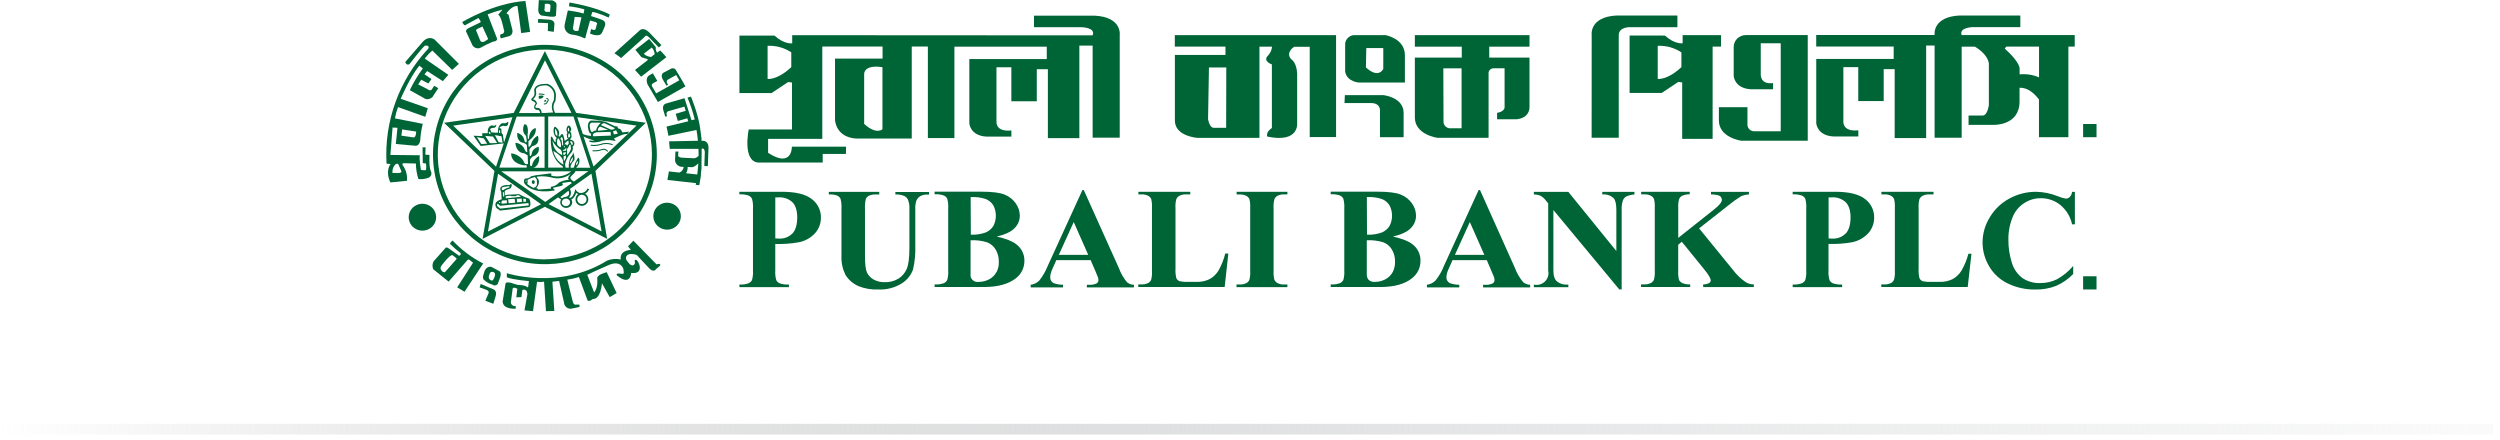 <svg width="233" height="41" viewBox="0 0 233 41" fill="none" xmlns="http://www.w3.org/2000/svg">
<path d="M0 40H232.37" stroke="url(#paint0_linear_358_6893)"/>
<g clip-path="url(#clip0_358_6893)">
<path d="M195.399 11.559H194.146V12.788H195.399V11.559Z" fill="#006536"/>
<path d="M195.399 25.749H194.146V26.978H195.399V25.749Z" fill="#006536"/>
<path d="M75.662 18.555C75.09 18.1 74.156 17.873 72.86 17.873H68.909V18.114C69.2 18.094 69.493 18.132 69.768 18.226C69.905 18.288 70.017 18.392 70.086 18.524C70.168 18.82 70.199 19.127 70.177 19.433V25.199C70.199 25.503 70.168 25.809 70.086 26.102C70.018 26.233 69.909 26.337 69.774 26.4C69.499 26.498 69.206 26.537 68.915 26.515V26.759H73.527V26.515C73.236 26.536 72.944 26.5 72.668 26.408C72.529 26.348 72.415 26.242 72.347 26.108C72.265 25.813 72.234 25.507 72.256 25.202V22.737C72.99 22.762 73.725 22.709 74.448 22.58C75.031 22.466 75.561 22.171 75.96 21.738C76.326 21.329 76.522 20.801 76.51 20.257C76.513 19.928 76.439 19.603 76.292 19.308C76.144 19.012 75.929 18.754 75.662 18.555ZM73.85 21.761C73.688 21.924 73.492 22.051 73.275 22.134C73.058 22.216 72.826 22.251 72.593 22.237C72.519 22.237 72.407 22.237 72.258 22.223V18.395H72.545C72.785 18.377 73.026 18.408 73.253 18.487C73.48 18.567 73.687 18.692 73.862 18.855C74.157 19.161 74.304 19.644 74.302 20.302C74.291 20.967 74.145 21.455 73.85 21.772V21.761Z" fill="#006536"/>
<path d="M83.449 18.125C83.743 18.11 84.037 18.161 84.307 18.277C84.451 18.357 84.564 18.481 84.628 18.63C84.73 18.899 84.774 19.186 84.757 19.472V23.096C84.757 24.031 84.671 24.693 84.499 25.082C84.337 25.449 84.067 25.761 83.723 25.976C83.346 26.2 82.91 26.312 82.47 26.299C82.097 26.314 81.728 26.225 81.405 26.044C81.143 25.893 80.933 25.669 80.801 25.401C80.677 25.143 80.617 24.619 80.617 23.822V19.483C80.596 19.164 80.624 18.843 80.7 18.532C80.758 18.404 80.859 18.299 80.987 18.235C81.216 18.145 81.464 18.107 81.711 18.125H81.946V17.884H77.248V18.125C77.516 18.103 77.786 18.14 78.038 18.232C78.169 18.296 78.274 18.401 78.339 18.529C78.417 18.841 78.446 19.163 78.425 19.483V23.833C78.396 24.442 78.52 25.047 78.785 25.598C79.072 26.074 79.505 26.45 80.022 26.672C80.599 26.903 81.22 27.008 81.843 26.978C82.629 27.02 83.409 26.817 84.07 26.397C84.546 26.093 84.906 25.643 85.095 25.118C85.265 24.377 85.336 23.617 85.306 22.857V19.491C85.292 19.237 85.321 18.982 85.392 18.737C85.459 18.549 85.59 18.39 85.762 18.285C85.955 18.178 86.175 18.126 86.397 18.134H86.583V17.893H83.449V18.125Z" fill="#006536"/>
<path d="M94.711 22.762C94.363 22.481 93.759 22.243 92.898 22.047C93.698 21.86 94.255 21.594 94.57 21.25C94.876 20.945 95.046 20.535 95.046 20.108C95.045 19.696 94.914 19.294 94.671 18.958C94.419 18.594 94.064 18.311 93.649 18.145C93.217 17.958 92.481 17.864 91.441 17.864H87.105V18.106C87.395 18.086 87.688 18.124 87.963 18.218C88.1 18.279 88.212 18.384 88.281 18.515C88.363 18.811 88.394 19.118 88.373 19.424V25.191C88.394 25.495 88.363 25.8 88.281 26.094C88.213 26.225 88.102 26.329 87.966 26.391C87.692 26.49 87.399 26.529 87.107 26.506V26.75H91.716C93.002 26.75 93.978 26.47 94.653 25.957C94.913 25.762 95.122 25.511 95.265 25.223C95.407 24.935 95.479 24.619 95.475 24.299C95.48 24.002 95.413 23.708 95.28 23.441C95.147 23.174 94.952 22.941 94.711 22.762ZM90.465 18.369C90.951 18.338 91.437 18.403 91.897 18.56C92.177 18.68 92.414 18.88 92.575 19.135C92.732 19.434 92.814 19.766 92.814 20.103C92.814 20.439 92.732 20.771 92.575 21.07C92.408 21.329 92.167 21.534 91.882 21.66C91.436 21.824 90.959 21.896 90.482 21.87L90.465 18.369ZM92.864 25.365C92.711 25.654 92.47 25.89 92.174 26.041C91.87 26.197 91.53 26.276 91.187 26.274C91.088 26.287 90.987 26.277 90.892 26.246C90.798 26.214 90.712 26.162 90.641 26.093C90.571 26.023 90.517 25.939 90.485 25.847C90.453 25.754 90.444 25.655 90.457 25.558V25.23V22.392C90.977 22.366 91.497 22.43 91.994 22.582C92.337 22.714 92.623 22.958 92.804 23.272C93 23.615 93.099 24.002 93.09 24.394C93.104 24.734 93.03 25.072 92.876 25.376L92.864 25.365Z" fill="#006536"/>
<path d="M104.28 24.986L101.008 17.713H100.882L97.639 24.804C97.448 25.285 97.187 25.737 96.863 26.145C96.649 26.363 96.365 26.502 96.059 26.54V26.784H99.076V26.54C98.772 26.54 98.47 26.487 98.186 26.383C98.085 26.328 98.004 26.245 97.949 26.146C97.895 26.047 97.871 25.934 97.879 25.822C97.895 25.574 97.958 25.331 98.065 25.107L98.449 24.243H101.649L102.133 25.365C102.256 25.645 102.325 25.816 102.334 25.856C102.359 25.934 102.372 26.015 102.374 26.097C102.377 26.156 102.365 26.214 102.339 26.267C102.313 26.32 102.274 26.366 102.225 26.4C101.996 26.515 101.739 26.564 101.483 26.543H101.294V26.787H105.683V26.543C105.447 26.537 105.221 26.454 105.039 26.307C104.711 25.913 104.454 25.466 104.28 24.986ZM98.681 23.755L100.072 20.695L101.423 23.755H98.681Z" fill="#006536"/>
<path d="M113.553 25.236C113.35 25.565 113.063 25.835 112.72 26.021C112.345 26.2 111.931 26.286 111.515 26.271H110.759C110.488 26.285 110.217 26.265 109.952 26.212C109.882 26.189 109.819 26.152 109.765 26.104C109.71 26.055 109.667 25.997 109.637 25.931C109.565 25.647 109.538 25.354 109.556 25.062V19.396C109.536 19.119 109.561 18.841 109.631 18.571C109.683 18.439 109.779 18.327 109.903 18.254C110.099 18.155 110.318 18.108 110.538 18.117H110.933V17.876H106.098V18.117H106.399C106.609 18.108 106.818 18.152 107.006 18.246C107.131 18.314 107.231 18.417 107.292 18.543C107.357 18.819 107.381 19.102 107.364 19.385V25.23C107.383 25.507 107.359 25.785 107.292 26.055C107.243 26.188 107.148 26.299 107.023 26.369C106.827 26.469 106.608 26.517 106.387 26.506H106.087V26.75H114.14L114.48 23.631H114.194C114.054 24.192 113.839 24.732 113.553 25.236Z" fill="#006536"/>
<path d="M115.253 18.125H115.553C115.764 18.116 115.973 18.161 116.16 18.254C116.285 18.321 116.386 18.425 116.446 18.552C116.511 18.828 116.535 19.111 116.518 19.393V25.239C116.537 25.515 116.513 25.794 116.446 26.063C116.398 26.196 116.302 26.307 116.177 26.377C115.982 26.478 115.762 26.525 115.542 26.515H115.241V26.759H119.985V26.515H119.681C119.472 26.524 119.264 26.481 119.077 26.389C118.947 26.322 118.842 26.217 118.777 26.088C118.707 25.814 118.681 25.53 118.699 25.247V19.396C118.68 19.119 118.706 18.841 118.774 18.571C118.826 18.439 118.921 18.327 119.046 18.254C119.242 18.156 119.461 18.108 119.681 18.117H119.985V17.876H115.253V18.125Z" fill="#006536"/>
<path d="M131.639 22.762C131.29 22.481 130.686 22.243 129.827 22.047C130.623 21.86 131.18 21.594 131.499 21.25C131.803 20.945 131.973 20.535 131.974 20.108C131.972 19.697 131.841 19.295 131.599 18.958C131.346 18.595 130.99 18.312 130.574 18.145C130.143 17.958 129.407 17.864 128.367 17.864H124.021V18.106C124.313 18.086 124.605 18.124 124.88 18.218C125.017 18.279 125.129 18.384 125.198 18.515C125.278 18.811 125.308 19.118 125.287 19.424V25.191C125.309 25.495 125.279 25.8 125.198 26.094C125.13 26.225 125.019 26.329 124.883 26.391C124.609 26.489 124.316 26.529 124.024 26.506V26.75H128.633C129.916 26.75 130.894 26.486 131.567 25.957C131.827 25.763 132.037 25.512 132.18 25.224C132.322 24.936 132.394 24.619 132.389 24.299C132.395 24.003 132.33 23.71 132.2 23.443C132.07 23.176 131.878 22.943 131.639 22.762ZM127.391 18.369C127.876 18.338 128.363 18.403 128.822 18.56C129.102 18.681 129.338 18.881 129.501 19.135C129.658 19.434 129.74 19.766 129.74 20.103C129.74 20.439 129.658 20.771 129.501 21.07C129.332 21.328 129.092 21.533 128.808 21.66C128.36 21.825 127.883 21.896 127.405 21.87L127.391 18.369ZM129.793 25.365C129.638 25.654 129.396 25.89 129.1 26.041C128.796 26.196 128.458 26.276 128.115 26.274C127.916 26.287 127.719 26.222 127.568 26.094C127.503 26.021 127.453 25.936 127.421 25.844C127.39 25.752 127.378 25.655 127.385 25.558V25.23V22.392C127.906 22.366 128.427 22.43 128.925 22.582C129.268 22.713 129.553 22.957 129.733 23.272C129.93 23.614 130.028 24.002 130.019 24.394C130.027 24.735 129.95 25.072 129.793 25.376V25.365Z" fill="#006536"/>
<path d="M141.195 24.986L137.937 17.713H137.808L134.565 24.804C134.376 25.286 134.115 25.738 133.789 26.145C133.576 26.363 133.293 26.503 132.987 26.54V26.784H136.005V26.54C135.701 26.54 135.399 26.487 135.114 26.383C135.013 26.328 134.931 26.246 134.876 26.147C134.821 26.047 134.797 25.935 134.805 25.822C134.82 25.574 134.884 25.331 134.994 25.107L135.375 24.243H138.567L139.048 25.365C139.174 25.645 139.239 25.816 139.248 25.856C139.275 25.933 139.288 26.015 139.288 26.097C139.291 26.155 139.279 26.213 139.254 26.266C139.229 26.319 139.19 26.365 139.142 26.4C138.913 26.514 138.657 26.564 138.401 26.543H138.223V26.787H142.609V26.543C142.374 26.536 142.149 26.453 141.968 26.307C141.634 25.914 141.373 25.467 141.195 24.986ZM135.598 23.755L136.989 20.695L138.34 23.755H135.598Z" fill="#006536"/>
<path d="M149.333 18.125C149.529 18.102 149.728 18.123 149.915 18.187C150.101 18.25 150.271 18.355 150.409 18.493C150.567 18.681 150.644 19.054 150.644 19.576V23.396L146.17 17.884H142.955V18.125C143.173 18.122 143.389 18.165 143.588 18.252C143.789 18.37 143.962 18.529 144.097 18.717L144.292 18.953V25.222C144.333 25.402 144.327 25.589 144.274 25.766C144.221 25.943 144.123 26.104 143.99 26.235C143.856 26.365 143.692 26.46 143.511 26.511C143.33 26.562 143.139 26.567 142.955 26.526V26.77H146.17V26.526H145.952C145.655 26.526 145.366 26.427 145.134 26.246C144.896 26.069 144.776 25.724 144.776 25.211V19.576L150.913 26.969H151.139V19.576C151.122 19.275 151.16 18.974 151.251 18.686C151.308 18.532 151.416 18.401 151.557 18.313C151.802 18.207 152.063 18.143 152.33 18.125V17.884H149.333V18.125Z" fill="#006536"/>
<path d="M161.545 25.197L158.356 21.284L161.009 19.2C161.403 18.869 161.82 18.567 162.258 18.294C162.492 18.191 162.745 18.134 163.002 18.125V17.884H159.466V18.125C159.712 18.118 159.958 18.149 160.194 18.218C160.275 18.249 160.346 18.302 160.397 18.372C160.448 18.442 160.477 18.525 160.48 18.611C160.48 18.835 160.245 19.132 159.776 19.503L156.412 22.17V19.396C156.392 19.113 156.419 18.829 156.492 18.555C156.549 18.423 156.65 18.314 156.778 18.246C156.998 18.147 157.239 18.101 157.48 18.114V17.873H152.957V18.114H153.26C153.47 18.105 153.678 18.15 153.864 18.243C153.99 18.31 154.09 18.414 154.151 18.541C154.217 18.816 154.242 19.099 154.225 19.382V25.227C154.244 25.504 154.219 25.783 154.151 26.052C154.102 26.185 154.006 26.296 153.881 26.366C153.687 26.466 153.468 26.514 153.249 26.504H152.945V26.748H157.526V26.504C157.277 26.52 157.028 26.478 156.798 26.383C156.668 26.324 156.559 26.226 156.489 26.102C156.417 25.82 156.39 25.529 156.409 25.239V22.812L156.744 22.532L158.825 25.096C159.235 25.601 159.438 25.937 159.438 26.131C159.439 26.178 159.428 26.225 159.405 26.267C159.383 26.31 159.35 26.346 159.309 26.372C159.132 26.462 158.936 26.51 158.736 26.509V26.753H163.457V26.509C163.193 26.509 162.935 26.437 162.71 26.302C162.265 25.996 161.871 25.623 161.545 25.197Z" fill="#006536"/>
<path d="M173.832 18.555C173.26 18.1 172.325 17.873 171.03 17.873H167.076V18.114C167.367 18.095 167.659 18.133 167.935 18.226C168.072 18.288 168.184 18.392 168.253 18.524C168.333 18.82 168.363 19.127 168.341 19.433V25.199C168.363 25.503 168.333 25.808 168.253 26.102C168.184 26.233 168.074 26.338 167.938 26.4C167.663 26.498 167.37 26.537 167.079 26.515V26.759H171.688V26.515C171.397 26.535 171.105 26.498 170.829 26.405C170.69 26.345 170.577 26.239 170.509 26.105C170.426 25.811 170.395 25.504 170.417 25.199V22.734C171.152 22.759 171.889 22.706 172.613 22.577C173.195 22.462 173.725 22.167 174.124 21.735C174.488 21.326 174.683 20.797 174.671 20.254C174.675 19.927 174.601 19.603 174.455 19.308C174.31 19.013 174.097 18.755 173.832 18.555ZM172.017 21.761C171.855 21.924 171.659 22.052 171.442 22.134C171.225 22.216 170.993 22.252 170.76 22.237C170.686 22.237 170.574 22.237 170.425 22.223V18.395H170.712C170.952 18.377 171.193 18.408 171.42 18.487C171.647 18.567 171.854 18.692 172.029 18.855C172.324 19.161 172.472 19.644 172.472 20.302C172.461 20.967 172.312 21.455 172.017 21.772V21.761Z" fill="#006536"/>
<path d="M182.801 25.236C182.6 25.565 182.313 25.836 181.971 26.021C181.596 26.2 181.182 26.286 180.765 26.271H180.018C179.747 26.285 179.475 26.265 179.208 26.212C179.139 26.189 179.076 26.152 179.022 26.104C178.969 26.055 178.926 25.997 178.896 25.931C178.824 25.647 178.797 25.354 178.816 25.062V19.396C178.797 19.119 178.821 18.841 178.888 18.571C178.944 18.437 179.045 18.326 179.174 18.254C179.37 18.155 179.589 18.108 179.809 18.117H180.204V17.876H175.349V18.117H175.636C175.845 18.108 176.053 18.152 176.24 18.246C176.365 18.313 176.465 18.417 176.526 18.543C176.592 18.819 176.617 19.102 176.6 19.385V25.23C176.619 25.507 176.594 25.785 176.526 26.055C176.477 26.187 176.383 26.298 176.26 26.369C176.064 26.469 175.845 26.517 175.624 26.506H175.338V26.75H183.391L183.74 23.651H183.454C183.31 24.206 183.091 24.739 182.801 25.236Z" fill="#006536"/>
<path d="M192.9 18.361C192.852 18.409 192.794 18.448 192.731 18.474C192.667 18.5 192.599 18.513 192.53 18.512C192.263 18.465 192.002 18.385 191.755 18.274C191.117 18.022 190.438 17.887 189.751 17.876C188.894 17.873 188.051 18.085 187.3 18.49C186.534 18.895 185.896 19.5 185.457 20.237C185.012 20.947 184.776 21.764 184.775 22.596C184.775 23.378 184.986 24.145 185.388 24.821C185.792 25.513 186.398 26.071 187.129 26.422C187.93 26.807 188.813 27 189.705 26.983C190.365 26.997 191.021 26.88 191.634 26.641C192.233 26.378 192.772 26.003 193.223 25.536V24.784C192.804 25.283 192.296 25.702 191.723 26.021C191.238 26.264 190.699 26.387 190.154 26.38C189.548 26.407 188.949 26.234 188.454 25.889C187.986 25.518 187.649 25.012 187.492 24.442C187.278 23.754 187.174 23.038 187.183 22.319C187.172 21.58 187.316 20.846 187.607 20.165C187.821 19.665 188.182 19.238 188.643 18.939C189.101 18.632 189.645 18.469 190.2 18.473C190.862 18.467 191.505 18.688 192.018 19.099C192.581 19.564 192.968 20.201 193.117 20.908H193.378V17.884H193.117C193.101 18.062 193.024 18.23 192.9 18.361Z" fill="#006536"/>
<path d="M78.854 13.668H73.802C73.802 13.668 73.85 15.719 71.586 14.243V12.945H76.638V4.339H82.255V5.461H77.824V11.172C77.824 11.172 77.87 12.779 79.776 12.911H84.975V4.339H86.478V12.869H88.951V4.348H97.559V5.506H90.342V11.483C90.342 11.483 90.391 12.639 91.937 12.734H94.261V12.156C94.261 12.156 92.918 12.375 92.87 11.394V6.272H94.258V9.439H96.629V6.451H97.662V12.877H100.596V4.249H101.833V12.832H104.358V3.296C104.358 3.296 104.621 1.599 102.042 1.461H96.368V2.536H100.754C100.754 2.536 102.145 2.536 101.833 3.296L73.833 3.279V4.039C73.833 4.039 73.109 4.16 72.181 3.321H68.915V8.676H71.904L73.452 7.646L73.813 7.691V12.064H69.782C69.782 12.064 69.164 15.006 70.656 15.149H76.676V14.344H78.84L78.854 13.668ZM82.244 12.05C82.244 12.05 81.671 12.586 80.54 11.548V6.931C80.54 6.931 80.429 5.994 82.244 6.261V12.05ZM73.747 6.258C72.427 7.492 71.54 7.357 71.54 7.357V4.272C72.323 4.233 73.099 4.445 73.747 4.878V6.258Z" fill="#006536"/>
<path d="M128.613 10.314V12.785H130.817V10.476C130.78 9.074 128.962 8.869 128.962 8.869H125.341L125.307 9.604H127.777C128.693 9.61 128.613 10.314 128.613 10.314Z" fill="#006536"/>
<path d="M126.68 7.694H130.937V5.15C130.937 3.576 129.114 3.273 129.114 3.273H126.171C125.969 3.294 125.78 3.381 125.635 3.52C125.489 3.659 125.396 3.842 125.369 4.039V6.684C125.558 7.655 126.68 7.694 126.68 7.694ZM127.339 4.479H128.922V6.418C128.922 6.418 128.501 7.388 127.304 6.283L127.339 4.479Z" fill="#006536"/>
<path d="M133.946 12.841H138.736V6.869C138.729 6.807 138.735 6.744 138.753 6.684C138.772 6.625 138.803 6.569 138.845 6.522C138.887 6.475 138.938 6.436 138.995 6.409C139.053 6.382 139.116 6.367 139.179 6.364H140.227V9.876C140.302 10.437 139.529 10.513 139.529 10.513V11.116H141.349C142.623 10.984 142.549 9.977 142.549 9.977V5.371H138.796V4.348H142.549V3.276H131.865V4.348H136.237V5.371H131.865V6.364V10.945C131.862 12.555 133.946 12.841 133.946 12.841ZM134.519 6.37H136.219V11.957H135.109C134.962 11.944 134.824 11.88 134.719 11.778C134.615 11.675 134.55 11.54 134.536 11.396L134.519 6.37Z" fill="#006536"/>
<path d="M124.522 12.751V3.273H109.493V4.345H114.214V5.119H109.499V11.239C109.499 12.703 111.583 12.849 111.583 12.849H117.38V11.018V4.35H118.554C118.526 4.651 118.401 4.936 118.196 5.161C117.623 5.694 118.539 6.003 118.539 6.003V11.924C117.921 12.361 118.113 12.729 118.113 12.729C121.127 13.363 120.895 11.455 120.895 11.455V6.875C120.855 5.789 120.323 5.503 120.323 5.503C119.856 4.942 120.431 4.479 120.609 4.359H122.066V12.774H124.536L124.522 12.751ZM114.277 11.91H113.132C113.132 11.91 112.748 11.974 112.591 11.105L112.674 6.289H114.291L114.277 11.91Z" fill="#006536"/>
<path d="M148.34 12.838H150.867V4.35V3.279C150.867 2.48 151.949 2.533 151.949 2.533H156.335V1.445H150.661C148.085 1.582 148.345 3.279 148.345 3.279L148.34 12.838Z" fill="#006536"/>
<path d="M151.878 3.31V8.664H154.867L156.418 7.635L156.779 7.68V12.053V12.945H159.616V4.345H160.4V3.273H156.822V4.033C156.822 4.033 156.098 4.154 155.173 3.315L151.878 3.31ZM156.707 4.883V6.255C155.39 7.492 154.5 7.357 154.5 7.357V4.272C155.284 4.234 156.059 4.449 156.707 4.883Z" fill="#006536"/>
<path d="M163.172 8.319H165.247V7.739C165.247 7.739 164.156 7.96 164.102 6.979V4.031H165.963V12.232H163.435C163.288 12.219 163.15 12.155 163.046 12.053C162.941 11.95 162.876 11.815 162.862 11.671V9.988H160.2V11.225C160.2 12.83 162.281 13.116 162.281 13.116H168.482V3.271H162.711C162.562 3.27 162.415 3.298 162.278 3.354C162.141 3.409 162.016 3.491 161.911 3.593C161.806 3.696 161.723 3.818 161.666 3.952C161.609 4.086 161.58 4.23 161.58 4.376V7.068C161.58 7.068 161.626 8.224 163.172 8.319Z" fill="#006536"/>
<path d="M183.908 2.527H188.294V1.445H182.62C180.181 1.574 180.284 3.102 180.304 3.262H169.271V4.334H176.491V5.492H169.274V11.472C169.274 11.472 169.326 12.625 170.872 12.72H173.196V12.143C173.196 12.143 171.856 12.361 171.802 11.38V6.255H173.19V9.419H175.561V6.443H176.583V12.869H179.517V4.244H180.304V12.838H182.829V4.35H184.06C184.346 4.516 185.265 5.113 185.363 5.935V9.764C185.363 9.764 185.251 10.802 184.75 10.768H183.47V11.638H185.792C185.792 11.638 188.222 11.739 188.222 9.461V8.176C188.984 8.148 189.599 8.701 190.032 9.276V12.785H192.774V4.342H193.364V3.271H182.826C182.546 2.536 183.908 2.527 183.908 2.527ZM186.989 4.345H190.037V7.211C189.469 6.965 188.846 6.869 188.228 6.931V6.465C188.228 6.465 188.386 5.904 186.837 4.524L186.989 4.345Z" fill="#006536"/>
<path d="M50.874 9.621C50.814 9.637 50.751 9.646 50.688 9.646V9.741C50.769 9.746 50.85 9.73 50.923 9.697L51.084 9.464C51.109 9.434 51.127 9.398 51.135 9.36C51.143 9.322 51.141 9.282 51.129 9.245C51.108 9.209 51.078 9.179 51.043 9.155C51.008 9.132 50.968 9.117 50.926 9.11L50.912 9.203C50.94 9.203 51.023 9.231 51.046 9.284C51.051 9.306 51.05 9.329 51.043 9.35C51.036 9.372 51.025 9.392 51.009 9.408L50.874 9.621Z" fill="#006536"/>
<path d="M50.683 9.472H50.772H50.878H50.913V9.433C50.917 9.405 50.911 9.376 50.895 9.352C50.88 9.328 50.857 9.31 50.829 9.301H50.795L50.775 9.332L50.72 9.419L50.683 9.472Z" fill="#006536"/>
<path d="M50.714 8.855L50.771 8.785C50.592 8.726 50.401 8.704 50.213 8.72V8.816C50.381 8.802 50.55 8.815 50.714 8.855Z" fill="#006536"/>
<path d="M50.646 9.018C50.646 9.018 50.769 8.83 50.202 8.936L50.222 9.2C50.222 9.2 50.548 9.234 50.646 9.018Z" fill="#006536"/>
<path d="M57.081 13.427C56.707 13.286 56.293 13.286 55.919 13.427C55.641 13.509 55.347 13.529 55.06 13.486L55.04 13.581C55.349 13.633 55.666 13.611 55.965 13.52C56.315 13.39 56.702 13.39 57.053 13.52H57.07L57.121 13.441C57.109 13.431 57.094 13.423 57.078 13.419L57.081 13.427Z" fill="#006536"/>
<path d="M56.084 13.896C55.81 13.995 55.516 14.031 55.226 13.999V14.095C55.529 14.13 55.836 14.092 56.122 13.985C56.207 13.953 56.3 13.951 56.387 13.98C56.473 14.009 56.546 14.066 56.594 14.142L56.674 14.089C56.614 13.995 56.522 13.925 56.414 13.889C56.307 13.854 56.19 13.856 56.084 13.896Z" fill="#006536"/>
<path d="M46.758 18.58C46.758 18.58 45.882 18.737 46.268 19.385L46.612 19.629L49.34 19.298C49.34 19.298 49.56 19.102 49.34 18.529C49.001 18.416 48.673 18.269 48.364 18.092L47.763 18.128C47.526 18.125 47.29 18.147 47.059 18.195L47.038 17.808C47.151 17.711 47.289 17.644 47.436 17.615C47.436 17.615 47.663 17.587 47.691 17.284C47.691 17.284 47.731 17.13 47.568 17.158C47.568 17.158 47.591 17.287 47.23 17.247C47.23 17.247 46.349 17.247 46.712 17.867L46.758 18.58ZM46.6 18.824L46.629 18.927L46.503 18.905V18.838L46.6 18.824ZM49.286 19.146L46.618 19.444L46.354 19.214C46.354 19.214 46.248 18.975 46.417 19.009C46.478 19.069 46.543 19.125 46.612 19.177L49.248 18.927L49.286 19.146ZM47.359 18.569L47.966 18.532L48.02 18.894L47.402 18.939L47.359 18.569ZM49.014 18.538L49.039 18.782L48.785 18.824L48.762 18.515L49.014 18.538ZM48.65 18.818L48.184 18.863L48.163 18.526L48.619 18.504L48.65 18.818ZM47.219 18.271L47.597 18.238L47.654 18.277H48.049L48.152 18.221L48.321 18.184C48.405 18.228 48.486 18.279 48.561 18.336L47.13 18.49V18.386C47.107 18.291 47.219 18.274 47.219 18.274V18.271ZM47.242 18.664V18.944L46.752 18.986L46.729 18.79C46.729 18.79 46.827 18.737 46.809 18.683L47.242 18.664ZM46.864 17.921H46.978L47.001 18.305L46.887 18.319L46.864 17.921ZM46.864 17.435L47.476 17.343V17.463C47.281 17.502 47.097 17.582 46.935 17.696C46.872 17.772 46.786 17.696 46.786 17.696C46.761 17.652 46.754 17.601 46.767 17.552C46.779 17.503 46.809 17.46 46.852 17.433L46.864 17.435Z" fill="#006536"/>
<path d="M49.712 17.152C49.787 17.152 49.841 17.062 49.835 16.961C49.838 16.919 49.825 16.878 49.797 16.845C49.77 16.812 49.732 16.791 49.689 16.785C49.647 16.796 49.611 16.822 49.587 16.857C49.564 16.893 49.554 16.936 49.561 16.978C49.569 17.065 49.638 17.152 49.712 17.152Z" fill="#006536"/>
<path d="M50.783 4.76L47.88 10.521L41.388 11.444L46.085 15.932L44.975 22.263L50.783 19.275L56.586 22.263L55.492 15.929L60.19 11.441L53.697 10.518L50.783 4.76ZM55.008 15.635H53.691C53.819 15.516 53.917 15.37 53.978 15.208C53.978 15.208 54.095 14.729 53.869 14.698C53.792 14.862 53.705 15.023 53.608 15.177C53.582 15.334 53.537 15.488 53.474 15.635H53.188C53.168 15.55 53.153 15.337 53.454 15.012C53.454 15.012 53.686 14.872 53.419 14.196L53.402 14.21C53.401 14.289 53.383 14.368 53.348 14.44C53.313 14.512 53.264 14.576 53.202 14.628C53.05 14.939 52.985 15.285 53.013 15.629H52.712L52.664 15.315C52.74 14.906 52.94 14.529 53.236 14.232C53.304 14.157 53.352 14.066 53.375 13.968C53.398 13.87 53.396 13.768 53.368 13.671C53.435 13.629 53.485 13.567 53.511 13.493C53.538 13.42 53.538 13.341 53.513 13.267C53.487 13.194 53.438 13.13 53.371 13.088C53.305 13.045 53.227 13.025 53.148 13.032C53.148 13.032 53.17 12.852 53.271 12.79L53.236 12.375C53.236 12.375 53.036 12.314 53.236 12.143C53.246 12.064 53.236 11.984 53.207 11.909C53.178 11.835 53.131 11.769 53.07 11.716C53.07 11.716 52.93 11.621 52.818 11.915C52.818 11.915 52.747 12.196 52.847 12.258C52.847 12.258 52.921 12.496 52.818 12.485L52.861 12.861C52.861 12.861 53.07 12.88 52.861 12.976L52.629 13.135C52.599 12.931 52.547 12.731 52.472 12.538C52.472 12.538 52.315 12.384 52.206 12.698C52.206 12.698 52.077 12.765 52.054 12.67C52.112 12.545 52.127 12.405 52.096 12.272C52.066 12.138 51.992 12.018 51.885 11.929C51.885 11.929 51.67 11.615 51.599 12.03C51.576 12.164 51.583 12.301 51.619 12.431C51.655 12.562 51.719 12.684 51.808 12.788C51.808 12.788 51.968 12.816 51.791 12.978V13.239L51.711 13.225C51.606 13.065 51.515 12.896 51.438 12.72L51.344 12.774C51.344 12.774 51.138 14.712 52.449 15.503L52.475 15.621H51.092V10.852H53.445L55.008 15.635ZM53.039 16.757C52.712 16.772 52.394 16.858 52.105 17.009C52.013 17.122 51.898 17.215 51.767 17.284C51.637 17.352 51.494 17.394 51.347 17.407V17.578L50.188 17.665C50.135 17.597 50.06 17.549 49.976 17.528C49.976 17.528 50.508 16.981 50.039 16.546C50.034 16.539 50.031 16.531 50.03 16.523C50.029 16.515 50.03 16.506 50.032 16.498C50.035 16.491 50.039 16.483 50.044 16.477C50.05 16.471 50.057 16.466 50.064 16.462C50.518 16.403 50.979 16.432 51.421 16.546C51.732 16.636 52.06 16.648 52.376 16.582C52.693 16.515 52.987 16.373 53.233 16.168C53.233 16.168 52.755 16.636 53.039 16.757ZM49.166 16.757C49.375 16.64 49.601 16.554 49.835 16.501C49.935 16.568 50.006 16.668 50.036 16.782L50.05 17.191C50.05 17.191 49.981 17.514 49.698 17.5C49.49 17.407 49.297 17.285 49.126 17.138C49.126 17.138 49.209 17.102 49.166 16.762V16.757ZM53.159 16.518L53.379 16.268C53.493 16.188 53.581 16.079 53.634 15.952H54.834L53.488 16.925C53.102 16.695 53.159 16.524 53.159 16.524V16.518ZM53.875 15.001C53.879 15.078 53.867 15.155 53.839 15.227C53.812 15.3 53.769 15.366 53.714 15.421C53.683 15.345 53.682 15.26 53.712 15.183C53.742 15.106 53.8 15.043 53.875 15.006V15.001ZM53.108 15.259C53.128 15.026 53.229 14.807 53.394 14.639C53.404 14.758 53.383 14.879 53.333 14.988C53.283 15.097 53.205 15.192 53.108 15.264V15.259ZM52.017 12.855C52.119 12.969 52.196 13.103 52.242 13.248C52.288 13.393 52.302 13.546 52.283 13.696C52.283 13.696 52.234 13.825 51.962 13.525C51.915 13.419 51.896 13.302 51.905 13.186C51.915 13.07 51.953 12.959 52.017 12.861V12.855ZM51.756 12.479C51.722 12.305 51.69 12.016 51.756 12.011C51.833 12.099 51.889 12.203 51.921 12.315C51.953 12.427 51.96 12.544 51.942 12.659C51.899 12.651 51.858 12.63 51.827 12.599C51.797 12.568 51.777 12.528 51.771 12.485L51.756 12.479ZM53.188 13.548L53.211 13.907C52.987 14.406 52.847 14.44 52.847 14.44V13.896C52.958 13.771 53.041 13.626 53.093 13.469C53.15 13.464 53.202 13.553 53.202 13.553L53.188 13.548ZM53.153 13.267V13.166C53.153 13.166 53.388 13.076 53.382 13.461C53.382 13.461 53.351 13.565 53.259 13.489C53.252 13.406 53.216 13.329 53.156 13.27L53.153 13.267ZM52.979 12.827C52.916 12.74 52.979 12.462 52.979 12.462C53.05 12.42 53.087 12.462 53.087 12.462C53.256 12.796 52.981 12.83 52.981 12.83L52.979 12.827ZM52.927 12.154C52.927 12.154 52.89 11.915 53.019 11.893L53.044 12.193C53.044 12.193 52.933 12.342 52.93 12.156L52.927 12.154ZM52.979 13.096L53.01 13.377C52.947 13.432 52.898 13.503 52.87 13.581C52.846 13.535 52.809 13.498 52.761 13.474C52.715 13.451 52.661 13.443 52.609 13.452C52.683 13.293 52.816 13.166 52.981 13.099L52.979 13.096ZM52.629 13.607L52.652 13.708L52.558 13.739V13.663L52.629 13.607ZM52.781 13.764L52.767 14.044L52.455 14.064L52.475 13.971C52.629 13.996 52.77 13.764 52.77 13.764H52.781ZM52.403 13.553L52.355 13.206C52.355 13.206 52.334 12.976 52.243 12.99V12.883C52.243 12.883 52.329 12.653 52.449 12.9L52.489 13.567L52.403 13.553ZM52.226 13.926C52.226 13.926 52.386 13.994 52.398 14.445C52.398 14.445 51.573 14.213 51.496 13.116C51.652 13.447 51.901 13.729 52.214 13.926H52.226ZM52.458 14.897L52.512 15.348C52.268 15.216 52.058 15.033 51.895 14.811C51.733 14.589 51.623 14.335 51.573 14.067C51.573 14.067 52.306 14.457 52.446 14.908L52.458 14.897ZM52.498 14.218L52.752 14.182L52.735 14.311C52.735 14.311 52.624 14.361 52.618 14.445H52.515L52.498 14.218ZM52.592 14.538L52.747 14.496V14.737C52.688 14.795 52.651 14.87 52.638 14.95L52.555 14.995L52.518 14.602L52.592 14.538ZM50.047 9.64C50.033 9.546 49.989 9.457 49.921 9.388C49.854 9.319 49.766 9.272 49.669 9.253C49.787 9.17 49.877 9.053 49.928 8.92C49.979 8.786 49.989 8.641 49.956 8.502C49.942 8.454 49.939 8.405 49.948 8.356C49.956 8.308 49.975 8.261 50.004 8.221C50.096 8.095 50.334 7.941 50.949 7.958C51.139 8.019 51.306 8.134 51.43 8.288C51.554 8.441 51.629 8.627 51.648 8.821C51.651 8.969 51.64 9.116 51.616 9.262C51.616 9.301 51.616 9.326 51.616 9.343C51.506 9.511 51.443 9.704 51.433 9.904C51.423 10.103 51.466 10.301 51.559 10.479L50.849 10.524H50.485C50.481 10.405 50.443 10.289 50.374 10.19C50.342 10.15 50.301 10.117 50.256 10.094C50.21 10.07 50.159 10.056 50.107 10.053H50.053C50.016 10.053 49.924 10.053 49.901 10.014C49.878 9.974 49.901 9.873 50.022 9.697L50.036 9.671L50.047 9.64ZM50.794 5.621L53.262 10.521H51.745C51.641 10.362 51.585 10.176 51.585 9.987C51.585 9.797 51.641 9.612 51.745 9.453C51.763 9.431 51.774 9.405 51.776 9.377C51.776 9.377 51.776 9.332 51.776 9.298C51.805 9.141 51.817 8.981 51.813 8.821C51.794 8.595 51.709 8.38 51.567 8.201C51.425 8.021 51.233 7.886 51.015 7.812H50.998H50.98C50.408 7.812 50.044 7.915 49.878 8.151C49.835 8.212 49.806 8.282 49.793 8.355C49.781 8.428 49.786 8.503 49.807 8.575C49.831 8.685 49.82 8.799 49.777 8.903C49.733 9.007 49.659 9.096 49.563 9.158C49.545 9.177 49.531 9.199 49.524 9.224C49.516 9.249 49.515 9.276 49.52 9.301C49.532 9.332 49.55 9.36 49.574 9.382C49.598 9.405 49.626 9.423 49.658 9.433C49.716 9.444 49.77 9.469 49.816 9.506C49.861 9.543 49.895 9.592 49.916 9.646C49.781 9.851 49.744 10.005 49.81 10.114C49.844 10.159 49.89 10.195 49.943 10.216C49.996 10.238 50.053 10.246 50.11 10.238C50.14 10.239 50.169 10.246 50.195 10.259C50.221 10.272 50.244 10.291 50.262 10.314C50.306 10.381 50.331 10.458 50.334 10.538H48.364L50.794 5.621ZM48.149 10.869H50.754V15.637H49.609L49.781 15.621C50.394 15.287 50.236 14.538 50.236 14.538C49.953 14.695 49.737 14.947 49.627 15.248C49.566 15.68 49.397 15.396 49.397 15.396V14.928C49.397 14.771 49.661 14.577 49.661 14.577C49.759 14.556 49.851 14.515 49.932 14.457C50.013 14.399 50.081 14.325 50.131 14.239C50.181 14.154 50.212 14.059 50.222 13.961C50.232 13.864 50.221 13.765 50.19 13.671C49.552 13.87 49.561 14.339 49.561 14.339C49.449 14.678 49.372 14.485 49.372 14.485L49.34 13.971C49.34 13.859 49.604 13.621 49.604 13.621C50.422 13.455 50.13 12.647 50.13 12.647C49.972 12.727 49.834 12.84 49.725 12.978C49.617 13.116 49.541 13.276 49.503 13.447C49.286 13.839 49.254 13.621 49.254 13.621V13.149C50.13 12.493 49.918 11.927 49.918 11.927C49.274 12.148 49.306 12.903 49.306 12.903L49.2 12.978L49.168 12.51L49.2 12.33C49.234 11.438 48.853 11.595 48.853 11.595C48.547 12.33 49.028 12.653 49.028 12.653L49.1 13.164C49.1 13.164 48.948 13.486 48.853 13.001C48.848 12.981 48.843 12.962 48.839 12.942C48.79 12.804 48.706 12.68 48.595 12.582C48.484 12.484 48.349 12.415 48.204 12.381C48.144 13.189 48.676 13.287 48.676 13.287C48.836 13.32 48.983 13.396 49.103 13.506L49.143 14.17C48.974 14.226 48.856 13.834 48.856 13.834C48.775 13.686 48.657 13.56 48.514 13.468C48.37 13.376 48.206 13.32 48.035 13.306C48.089 14.173 48.708 14.269 48.708 14.269C48.859 14.238 49.18 14.485 49.18 14.485L49.209 15.281C48.865 15.396 48.799 15.018 48.799 15.018C48.675 14.817 48.506 14.648 48.304 14.522C48.103 14.396 47.874 14.317 47.637 14.291C47.637 15.318 48.888 15.413 48.888 15.413C49.134 15.329 49.103 15.525 49.077 15.623H46.538L48.149 10.869ZM42.235 11.71L47.757 10.925L46.973 13.287L46.864 12.53L46.747 12.4L46.724 11.999L46.586 11.943C46.586 11.943 46.449 11.839 46.901 11.719C46.901 11.719 47.328 11.896 47.368 11.492C47.368 11.492 47.399 11.264 47.233 11.408C47.233 11.408 47.259 11.523 46.798 11.48C46.798 11.48 46.352 11.643 46.414 12.356L46.203 12.37L45.782 12.33L45.725 12.134C45.725 12.134 45.567 12.011 45.868 11.924C45.868 11.924 46.306 11.983 46.24 11.584C46.24 11.584 46.166 11.814 45.851 11.68C45.851 11.68 45.393 11.73 45.461 12.417H44.937L44.955 12.684L44.127 12.647L44.8 13.607L46.953 13.363L46.231 15.536L42.235 11.71ZM45.224 12.664L45.951 12.729L46.337 13.326L45.662 13.349L45.224 12.664ZM45.401 13.391L44.857 13.424L44.445 12.782L45.086 12.897L45.401 13.391ZM45.55 12.305L45.659 12.277L45.736 12.451L45.587 12.488L45.55 12.305ZM46.123 12.586L46.741 12.704L46.844 13.298L46.472 13.256L46.123 12.586ZM46.503 12.384V12.159L46.612 12.134V12.4L46.503 12.384ZM45.478 21.581L46.42 16.193L50.428 19.037L45.478 21.581ZM46.721 15.971H53.231C52.979 16.182 52.679 16.329 52.356 16.399C52.032 16.468 51.697 16.458 51.378 16.369V16.151L49.947 16.333L49.518 16.423C49.44 16.499 49.346 16.558 49.243 16.596C49.14 16.634 49.029 16.651 48.919 16.644C48.861 16.717 48.829 16.807 48.829 16.9C48.829 16.992 48.861 17.082 48.919 17.155C49.778 18.142 51.542 17.769 51.542 17.769C51.779 17.783 51.673 17.66 51.673 17.66C51.553 17.64 51.556 17.5 51.556 17.5L52.28 17.332C52.581 17.281 52.398 17.051 52.398 17.051L53.162 16.942C53.212 16.977 53.259 17.016 53.302 17.059L50.823 18.821L46.721 15.971ZM49.054 16.883C49.054 16.936 49.054 16.981 49.031 16.981C49.008 16.981 49.002 16.939 48.994 16.888C48.985 16.838 48.994 16.796 49.02 16.793C49.045 16.79 49.065 16.818 49.068 16.872L49.054 16.883ZM52.999 18.176C52.967 18.223 52.925 18.263 52.875 18.293C52.825 18.322 52.77 18.341 52.712 18.347C52.593 18.355 52.479 18.401 52.389 18.479L52.226 18.372L52.979 17.772C53.042 17.892 53.054 18.032 53.013 18.162L52.999 18.176ZM52.999 18.608H53.022C53.088 18.666 53.128 18.748 53.133 18.835C53.139 18.922 53.11 19.007 53.053 19.073C53.017 19.114 52.974 19.147 52.924 19.171C52.875 19.194 52.822 19.208 52.767 19.211C52.669 19.22 52.571 19.191 52.494 19.131C52.417 19.07 52.368 18.982 52.357 18.886C52.357 18.788 52.394 18.695 52.463 18.625C52.531 18.555 52.625 18.513 52.724 18.51C52.755 18.505 52.787 18.505 52.818 18.51C52.868 18.52 52.915 18.541 52.956 18.571L52.999 18.608ZM56.065 21.567L51.127 19.023L52.005 18.397L52.06 18.434L52.297 18.591C52.238 18.68 52.209 18.785 52.214 18.891C52.227 19.032 52.297 19.162 52.407 19.253C52.518 19.344 52.66 19.388 52.804 19.376C52.881 19.372 52.956 19.352 53.025 19.318C53.094 19.285 53.155 19.238 53.205 19.18C53.293 19.08 53.337 18.95 53.328 18.818C53.322 18.733 53.294 18.651 53.248 18.58C53.491 18.493 53.631 18.176 53.697 17.988C53.753 18.031 53.813 18.067 53.877 18.097C53.796 18.159 53.732 18.238 53.69 18.33C53.648 18.422 53.63 18.522 53.637 18.622C53.64 18.699 53.659 18.775 53.693 18.846C53.726 18.916 53.774 18.979 53.832 19.031C53.891 19.083 53.959 19.124 54.034 19.15C54.109 19.176 54.188 19.187 54.267 19.183C54.397 19.172 54.52 19.121 54.618 19.037C54.717 18.953 54.786 18.841 54.815 18.716C54.845 18.592 54.834 18.462 54.783 18.344C54.732 18.226 54.645 18.127 54.533 18.061C54.702 17.959 54.834 17.807 54.908 17.626L54.751 17.57C54.708 17.679 54.637 17.775 54.543 17.847C54.45 17.92 54.339 17.966 54.221 17.982H54.169C54.117 17.988 54.064 17.988 54.012 17.982C53.904 17.94 53.806 17.876 53.726 17.794L53.62 17.612L53.571 17.82C53.571 17.82 53.411 18.456 53.096 18.439C53.074 18.423 53.05 18.409 53.024 18.397C53.075 18.359 53.118 18.311 53.15 18.257C53.195 18.154 53.215 18.042 53.21 17.93C53.205 17.817 53.173 17.708 53.119 17.609L55.123 16.187L56.065 21.567ZM54.172 18.156H54.241C54.349 18.158 54.453 18.2 54.531 18.273C54.608 18.346 54.655 18.446 54.662 18.552C54.671 18.665 54.633 18.778 54.557 18.865C54.482 18.951 54.374 19.005 54.258 19.015C54.202 19.017 54.145 19.01 54.091 18.991C54.037 18.973 53.988 18.944 53.946 18.907C53.903 18.869 53.869 18.824 53.845 18.774C53.82 18.724 53.806 18.669 53.803 18.613C53.795 18.505 53.829 18.397 53.898 18.312C53.968 18.227 54.068 18.172 54.178 18.156H54.172ZM59.325 11.705L55.317 15.52L54.384 12.715C54.704 12.88 55.044 13.006 55.395 13.091C55.395 13.091 55.372 13.138 54.9 13.091C54.9 13.091 54.828 13.396 55.833 13.217C56.26 13.052 56.726 13.012 57.175 13.102C57.175 13.102 57.57 13.242 57.21 12.919C57.21 12.919 58.149 12.417 58.466 12.488L58.635 12.271L58.008 12.336C57.956 12.213 57.88 12.101 57.785 12.005C57.785 12.005 57.582 12.061 57.545 11.789L57.298 11.761L56.528 11.396C56.528 11.396 56.454 11.329 55.864 11.256L55.074 11.236C55.074 11.236 54.808 11.298 54.788 11.739C54.788 11.739 54.834 12.499 55.1 12.454C55.1 12.454 55.043 12.6 55.1 12.664C54.83 12.654 54.565 12.594 54.318 12.488L53.797 10.919L59.325 11.705ZM56.943 12.081L56.013 11.66C56.046 11.604 56.094 11.557 56.152 11.525C56.21 11.493 56.276 11.476 56.342 11.478L57.264 11.918C57.264 11.918 57.407 12.058 56.958 12.086L56.943 12.081ZM57.419 12.143L57.579 12.457L57.218 12.527L57.132 12.246L57.419 12.143ZM56.935 12.636L55.292 12.701C55.292 12.701 55.091 12.434 55.604 12.328L56.909 12.291L56.935 12.636ZM56.674 12.098L55.733 12.185C55.721 12.145 55.718 12.104 55.723 12.063C55.728 12.023 55.742 11.983 55.763 11.948C55.783 11.912 55.811 11.881 55.844 11.857C55.877 11.832 55.915 11.813 55.956 11.803L56.674 12.098ZM55.569 12.148L55.326 12.213C54.988 12.58 54.954 11.652 54.954 11.652C55.051 11.371 55.189 11.43 55.189 11.43H56.002C55.492 11.932 55.584 12.154 55.584 12.154L55.569 12.148Z" fill="#006536"/>
<path d="M50.78 4.179C48.717 4.18 46.701 4.781 44.986 5.905C43.271 7.029 41.935 8.626 41.147 10.493C40.358 12.361 40.153 14.416 40.556 16.399C40.959 18.381 41.953 20.202 43.413 21.631C44.872 23.06 46.731 24.032 48.755 24.426C50.778 24.82 52.876 24.616 54.781 23.842C56.687 23.068 58.316 21.757 59.461 20.076C60.607 18.395 61.218 16.419 61.218 14.398C61.217 13.055 60.947 11.726 60.422 10.486C59.897 9.246 59.129 8.119 58.159 7.17C57.19 6.221 56.039 5.469 54.773 4.955C53.507 4.442 52.151 4.179 50.78 4.179ZM50.78 24.176C48.807 24.176 46.877 23.602 45.236 22.528C43.595 21.453 42.316 19.926 41.561 18.14C40.805 16.353 40.608 14.387 40.993 12.49C41.378 10.593 42.328 8.851 43.724 7.484C45.12 6.116 46.898 5.185 48.834 4.808C50.769 4.43 52.776 4.624 54.599 5.364C56.423 6.104 57.981 7.357 59.078 8.965C60.174 10.573 60.76 12.464 60.76 14.398C60.754 16.988 59.7 19.47 57.83 21.3C55.961 23.131 53.426 24.161 50.783 24.164L50.78 24.176Z" fill="#006536"/>
<path d="M39.375 18.989C39.122 18.988 38.874 19.061 38.663 19.198C38.452 19.335 38.287 19.53 38.189 19.759C38.091 19.988 38.065 20.24 38.114 20.483C38.162 20.727 38.283 20.951 38.462 21.127C38.64 21.303 38.868 21.423 39.116 21.472C39.364 21.521 39.622 21.497 39.856 21.403C40.09 21.308 40.29 21.148 40.432 20.942C40.573 20.736 40.648 20.494 40.649 20.246C40.65 20.081 40.617 19.918 40.554 19.766C40.49 19.614 40.397 19.475 40.278 19.359C40.16 19.242 40.019 19.149 39.864 19.086C39.709 19.023 39.543 18.99 39.375 18.989Z" fill="#006536"/>
<path d="M62.187 18.891C61.933 18.888 61.684 18.96 61.471 19.096C61.258 19.232 61.092 19.428 60.992 19.657C60.893 19.886 60.866 20.139 60.913 20.384C60.961 20.629 61.082 20.854 61.261 21.031C61.44 21.208 61.668 21.329 61.918 21.379C62.167 21.429 62.425 21.405 62.66 21.31C62.896 21.215 63.097 21.054 63.238 20.847C63.38 20.64 63.456 20.397 63.456 20.148C63.456 19.817 63.323 19.499 63.086 19.263C62.848 19.028 62.525 18.894 62.187 18.891Z" fill="#006536"/>
<path d="M45.993 26.969L44.8 26.467L44.702 26.784L45.321 27.006C45.661 27.137 45.521 27.356 45.521 27.356L45.235 28.032L45.979 28.313L46.179 27.659C46.371 27.076 45.993 26.969 45.993 26.969Z" fill="#006536"/>
<path d="M42.18 22.414C41.859 22.68 41.965 22.751 41.965 22.751C42.253 23.04 42.561 23.309 42.887 23.556C42.982 23.615 42.924 23.744 42.924 23.744C42.781 23.909 42.698 23.774 42.698 23.774L41.802 23.138C41.587 22.983 41.516 23.113 41.516 23.113L40.417 24.349C40.353 24.462 40.316 24.588 40.31 24.717C40.303 24.846 40.327 24.974 40.379 25.093L41.811 26.246L43.528 24.282C43.634 24.125 43.743 24.206 43.743 24.206L44.087 24.487L42.609 26.781L43.291 27.191L45.034 24.557C43.962 24.011 42.997 23.286 42.18 22.414ZM42.423 24.288L41.464 25.373C41.464 25.373 41.218 25.421 41.081 25.093C41.081 25.093 40.981 24.964 41.181 24.709C41.181 24.709 41.937 23.707 42.166 23.777L42.529 24.058C42.529 24.058 42.63 24.091 42.423 24.288Z" fill="#006536"/>
<path d="M46.526 25.261L45.807 24.877C45.235 24.748 45.109 25.438 45.109 25.438C44.897 25.976 45.109 26.08 45.109 26.08C45.324 26.294 45.594 26.448 45.89 26.523C45.928 26.554 45.971 26.577 46.018 26.589C46.065 26.602 46.115 26.605 46.163 26.597C46.211 26.589 46.257 26.571 46.297 26.545C46.338 26.518 46.372 26.483 46.397 26.442L46.617 25.847C46.775 25.328 46.526 25.261 46.526 25.261ZM46.068 25.867C46.068 25.867 45.959 26.189 45.827 26.147C45.779 26.138 45.733 26.118 45.693 26.09C45.653 26.061 45.619 26.024 45.595 25.982C45.57 25.94 45.555 25.893 45.551 25.844C45.547 25.796 45.553 25.747 45.57 25.701C45.684 25.354 45.676 25.421 45.676 25.421C45.722 25.371 45.786 25.341 45.855 25.336C45.924 25.331 45.992 25.353 46.045 25.396C46.045 25.396 46.245 25.455 46.068 25.867Z" fill="#006536"/>
<path d="M61.441 24.585L61.189 24.638L59.027 22.431L58.532 22.958L58.795 23.289C57.65 23.376 57.856 24.195 57.856 24.195C57.425 24.084 56.969 24.122 56.562 24.302C52.108 27.059 47.236 25.463 47.236 25.463V25.847C47.809 26.075 49.294 26.198 49.294 26.198L49.223 26.759L49.168 26.779C48.919 26.551 48.244 26.551 48.244 26.551L47.608 26.355C47.059 26.234 47.11 26.462 47.11 26.462L46.844 28.102C46.895 28.877 48.066 28.77 48.066 28.77V28.529C48.014 28.537 47.961 28.535 47.909 28.522C47.858 28.51 47.809 28.488 47.767 28.457C47.724 28.426 47.688 28.387 47.661 28.343C47.634 28.298 47.616 28.249 47.608 28.198L47.786 26.866C47.926 26.728 48.212 26.919 48.212 26.919L48.12 27.71L48.599 27.69L48.687 27.009C49.185 26.885 49.148 27.441 49.148 27.441L48.882 28.93L49.678 29.003L50.053 26.268C50.27 26.292 50.489 26.287 50.706 26.254L50.883 29L51.662 28.983L51.484 26.254L52.108 26.184L52.566 28.195C52.569 28.275 52.588 28.354 52.623 28.427C52.658 28.5 52.707 28.565 52.768 28.619C52.829 28.673 52.9 28.715 52.977 28.741C53.055 28.767 53.137 28.778 53.219 28.773L53.823 28.649C54.178 28.602 53.966 28.389 53.966 28.389H53.714C53.428 28.476 53.365 28.041 53.365 28.041L52.87 26.063C53.238 26.018 53.6 25.936 53.952 25.819L54.765 28.004C54.939 28.145 55.243 27.867 55.243 27.867C56.004 27.915 56.102 26.4 56.102 26.4L56.829 27.696L57.47 27.309L56.545 25.368C56.363 25.414 56.185 25.478 56.016 25.558C55.936 25.586 55.863 25.63 55.801 25.687C55.74 25.744 55.691 25.813 55.658 25.889C55.767 26.868 55.372 27.255 55.372 27.255L54.733 25.609C55.143 25.418 55.592 25.191 56.737 24.7C57.882 24.209 58.1 25.07 58.1 25.07C58.206 25.665 58.1 25.508 57.71 25.491C57.321 25.474 57.516 25.682 57.516 25.682C58.773 26.714 58.827 25.438 58.827 25.438C60.087 25.598 59.551 24.335 59.308 24.232C59.065 24.128 59.185 24.462 59.185 24.462C59.113 24.933 58.724 24.652 58.724 24.652C58.595 24.524 58.481 24.383 58.383 24.232C58.26 24.024 58.383 23.651 58.847 23.671C59.311 23.69 59.379 23.797 59.379 23.797C59.379 23.797 60.106 24.602 60.524 25.023C60.942 25.443 61.131 25.09 61.131 25.09L61.418 24.846C61.667 24.672 61.441 24.585 61.441 24.585Z" fill="#006536"/>
<path d="M37.615 15.211L38.76 15.239C38.766 15.729 38.845 16.216 38.994 16.684C39.325 16.724 39.661 16.678 39.968 16.552C40.021 16.524 40.067 16.487 40.105 16.442C40.143 16.396 40.172 16.344 40.189 16.288C40.206 16.232 40.212 16.173 40.206 16.115C40.2 16.057 40.182 16 40.154 15.949C39.959 15.534 40.031 14.443 40.031 14.443L39.639 14.412L39.667 13.733H39.381L39.404 15.2L39.69 15.233C39.74 15.439 39.74 15.653 39.69 15.859C39.535 15.879 39.377 15.868 39.226 15.828C39.226 15.828 39.046 14.771 39.135 14.47L36.384 14.44L36.587 11.887L37.045 11.91L36.89 13.416L38.702 13.584C38.702 13.584 39.178 13.665 39.183 12.869C39.217 12.421 39.29 11.977 39.404 11.542L36.81 11.034C36.87 10.675 36.966 10.321 37.096 9.98L39.636 10.886L39.87 10.086L37.346 9.206C37.346 9.206 38.204 7.183 39.08 6.12L39.407 6.381C38.938 7.016 38.531 7.693 38.193 8.404L39.518 9.144C39.518 9.144 39.842 9.425 40.297 9.06L40.847 8.218L40.466 7.994L40.285 8.274C40.285 8.274 40.168 8.575 39.833 8.303L38.974 7.865L39.261 7.43L39.925 7.784L40.211 7.366L39.561 6.925L39.813 6.622L41.276 7.562L41.785 6.973L39.587 5.461C39.793 5.186 40.03 4.935 40.294 4.712L42.141 6.513L42.77 5.952L40.526 3.708C40.526 3.708 40.034 3.254 39.429 3.862L37.764 5.789C37.764 5.789 37.91 6.165 38.17 5.966C38.17 5.966 39.315 4.479 39.601 4.258C39.601 4.258 40.068 4.165 39.922 4.522C38.574 5.965 37.535 7.658 36.865 9.501C36.196 11.344 35.911 13.3 36.026 15.253L36.404 15.292C36.404 15.292 35.871 15.853 36.378 17.003C36.378 17.003 37.554 16.894 37.929 16.849C37.98 16.325 37.833 15.8 37.517 15.374C37.517 15.374 37.457 15.217 37.615 15.211ZM37.483 12.064L38.788 12.26L38.771 12.459C38.714 12.877 38.522 12.804 38.522 12.804L37.408 12.642L37.483 12.064ZM36.865 16.12H36.578C36.563 15.982 36.576 15.843 36.617 15.711C36.659 15.579 36.727 15.457 36.819 15.351C37.011 15.166 37.128 15.309 37.128 15.309L37.391 15.921C37.391 15.921 37.58 16.179 36.865 16.12Z" fill="#006536"/>
<path d="M43.408 2.32L44.59 1.675L44.725 1.874C44.88 2.078 44.725 2.109 44.725 2.109L43.755 2.581C43.391 2.729 43.431 2.926 43.431 2.926L44.038 4.23C44.109 4.341 44.217 4.425 44.343 4.47C44.469 4.514 44.607 4.515 44.734 4.474C45.119 4.257 45.516 4.062 45.925 3.89C46.385 3.84 46.331 3.61 46.331 3.61L45.447 1.338C45.897 1.162 46.359 1.015 46.829 0.898L46.42 1.383C46.706 1.419 46.955 2.763 46.955 2.763C46.982 2.808 46.995 2.86 46.993 2.912C46.991 2.965 46.974 3.016 46.945 3.059C46.915 3.103 46.873 3.137 46.825 3.159C46.776 3.18 46.722 3.188 46.669 3.181C46.627 3.24 46.607 3.31 46.612 3.382C46.617 3.453 46.646 3.52 46.695 3.573L47.342 3.4C47.977 3.273 47.711 2.617 47.711 2.617L47.382 1.327C47.187 1.327 47.227 1.212 47.227 1.212C47.765 0.471 48.232 0.558 48.232 0.558L48.575 3.083L49.403 2.973L48.97 0.09C45.985 0.289 43.076 2.053 43.076 2.053C43.291 2.502 43.408 2.32 43.408 2.32ZM45.486 3.607C45.486 3.607 45.469 3.722 45.269 3.792C45.269 3.792 44.868 4.126 44.725 3.708L44.384 2.867C44.384 2.867 44.301 2.794 44.505 2.684L44.965 2.474L45.486 3.607Z" fill="#006536"/>
<path d="M50.468 1.445L51.226 1.546C51.853 1.607 51.813 1.447 51.813 1.447L51.87 0.525C51.933 0.157 51.467 0.034 51.467 0.034L50.216 0.011L50.164 0.942C50.187 1.372 50.468 1.445 50.468 1.445ZM50.754 0.844L50.782 0.356H51.109C51.321 0.381 51.306 0.547 51.306 0.547L51.263 1.108H50.94C50.694 1.097 50.742 0.833 50.742 0.833L50.754 0.844Z" fill="#006536"/>
<path d="M51.055 2.889L51.613 2.965L51.67 2.289C51.724 1.826 51.143 1.829 51.143 1.829L50.159 1.767L50.133 2.115L51.078 2.16L51.055 2.889Z" fill="#006536"/>
<path d="M53.273 3.22C53.635 3.252 53.989 3.347 54.318 3.501C54.472 3.593 54.561 3.557 54.561 3.557C54.564 3.495 54.572 3.434 54.587 3.374L54.993 1.91L55.535 2.064C55.732 2.185 55.623 2.275 55.623 2.275L55.523 2.665C55.474 2.928 55.091 2.701 55.091 2.701L54.991 3.136L55.346 3.251C56.121 3.402 56.087 3.046 56.29 2.637C56.493 2.227 56.453 1.977 56.067 1.829C55.681 1.68 55.085 1.498 55.085 1.498L55.2 1.116C55.615 1.133 56.728 1.635 56.728 1.635L56.834 1.355C55.474 0.62 53.07 0.233 53.07 0.233L53.032 0.589C53.517 0.644 53.995 0.738 54.464 0.87L54.395 1.257C53.912 1.126 53.419 1.032 52.921 0.976L52.629 2.286C52.606 2.389 52.605 2.495 52.626 2.599C52.647 2.702 52.688 2.8 52.748 2.887C52.808 2.974 52.886 3.049 52.976 3.106C53.066 3.163 53.167 3.202 53.273 3.22ZM53.559 1.576L54.192 1.613L53.906 2.869C53.906 2.869 53.442 2.996 53.399 2.639L53.559 1.576Z" fill="#006536"/>
<path d="M61.349 4.833L61.248 4.909C61.171 4.822 61.124 4.712 61.117 4.597V4.575C61.109 4.514 61.109 4.453 61.117 4.393L60.707 3.888L60.662 3.829L60.501 3.632L60.467 3.658L60.295 3.795L59.213 4.639L59.786 5.335L60.324 5.5L60.378 5.59L59.328 6.406L59.179 6.521C59.376 6.723 59.568 6.934 59.751 7.147L61.933 5.464L62.104 5.329C61.924 5.116 61.738 4.906 61.532 4.704L61.349 4.833ZM60.682 5.313C60.141 5.237 60.006 5.004 60.006 5.004L60.748 4.429C60.903 4.603 60.996 4.821 61.014 5.052L60.682 5.313Z" fill="#006536"/>
<path d="M59.897 3.607L59.952 3.554L60.109 3.405C60.215 3.189 60.496 3.484 60.496 3.484L61.403 4.426L61.644 4.205L60.47 2.984C59.897 2.457 59.585 2.864 59.585 2.864L59.499 2.942L59.339 3.085L57.261 4.962C57.475 5.102 57.684 5.242 57.885 5.408L59.897 3.607Z" fill="#006536"/>
<path d="M61.752 7.374L62.116 7.991L62.265 7.907C62.265 7.907 61.998 7.585 62.247 7.422L63.02 6.99L63.118 7.158L63.309 7.486L61.154 8.701L60.762 8.028C60.741 7.988 60.736 7.942 60.746 7.898C60.757 7.855 60.782 7.816 60.819 7.789L61.26 7.542L60.845 6.833L60.518 7.015C60.098 7.254 60.347 7.857 60.347 7.857L61.317 9.509L61.709 9.287L63.687 8.165L63.882 8.053L63.736 7.803V7.784L63.687 7.697L63.278 7.004L63.163 6.81L62.995 6.53C62.971 6.492 62.941 6.459 62.906 6.432L62.889 6.418C62.846 6.392 62.799 6.375 62.75 6.367C62.701 6.36 62.651 6.363 62.602 6.376L62.554 6.398L61.83 6.774C61.83 6.774 61.535 6.948 61.752 7.374Z" fill="#006536"/>
<path d="M65.465 13.124H65.38C65.38 13.085 65.38 13.049 65.38 13.012C65.38 12.976 65.38 12.936 65.38 12.9C65.361 12.73 65.338 12.559 65.311 12.386L65.285 12.204C65.285 12.154 65.271 12.103 65.262 12.053C65.259 12.029 65.259 12.006 65.262 11.983C65.248 11.896 65.231 11.812 65.213 11.727C65.212 11.707 65.212 11.686 65.213 11.666C65.191 11.551 65.162 11.436 65.136 11.323C65.111 11.211 65.099 11.152 65.079 11.068C65.079 11.051 65.079 11.034 65.065 11.018L64.996 10.757L64.901 10.426C64.87 10.322 64.838 10.221 64.804 10.12C64.77 10.019 64.755 9.971 64.73 9.899C64.627 9.596 64.518 9.296 64.398 9.004L64.074 9.096C64.351 9.759 64.578 10.441 64.753 11.136L64.449 11.203L63.794 9.152L62.036 9.66C62.036 9.66 61.704 9.772 61.807 10.221L62.005 10.875L62.173 10.827C62.173 10.827 61.996 10.468 62.279 10.367L63.788 9.935L63.905 10.328L62.975 10.608L63.175 11.276L64.054 11.023L64.143 11.304L62.119 11.797C62.191 12.078 62.245 12.358 62.291 12.639C62.291 12.639 62.291 12.653 62.291 12.656L64.913 12.114C64.97 12.445 65.016 12.779 65.047 13.119L62.359 13.172C62.359 13.172 62.408 13.637 62.42 13.873H65.096C65.096 14.047 65.111 14.221 65.111 14.398C65.111 14.44 65.111 14.479 65.111 14.518C65.007 14.643 64.86 14.726 64.698 14.751L63.51 14.692C63.51 14.692 63.187 14.645 63.204 14.499L63.224 14.123H62.952L62.918 14.802C62.905 14.893 62.912 14.985 62.938 15.074C62.965 15.162 63.009 15.244 63.07 15.315C63.13 15.385 63.205 15.442 63.289 15.483C63.373 15.524 63.465 15.547 63.559 15.55H63.719C63.708 15.666 63.665 15.776 63.596 15.87C63.526 15.963 63.433 16.037 63.324 16.083L62.334 15.974V16.005C62.299 16.243 62.259 16.482 62.208 16.715C62.209 16.734 62.209 16.754 62.208 16.773L63.725 16.939L64.87 17.068C64.87 17.124 64.85 17.18 64.838 17.236H64.947L65.173 17.259C65.225 17.009 65.268 16.754 65.305 16.498L65.322 16.389C65.322 16.355 65.322 16.288 65.322 16.288V16.218C65.342 16.038 65.362 15.856 65.38 15.674C65.38 15.637 65.38 15.601 65.38 15.565V15.461C65.38 15.461 65.38 15.447 65.38 15.438C65.378 15.43 65.378 15.421 65.38 15.413V15.267C65.38 15.194 65.38 15.118 65.38 15.046C65.38 14.832 65.397 14.619 65.394 14.406V14.347V14.266C65.394 14.266 65.394 13.999 65.394 13.867L65.44 13.848C65.671 13.786 65.689 14.179 65.689 14.179L65.643 15.472L65.972 15.486L66.032 13.803C66.049 13.049 65.465 13.124 65.465 13.124ZM64.984 16.26L64.091 16.165L63.945 16.145C64.05 15.969 64.101 15.766 64.091 15.562L64.484 15.581C64.484 15.581 64.652 15.632 65.085 15.228C65.062 15.576 65.027 15.921 64.984 16.26Z" fill="#006536"/>
</g>
<defs>
<linearGradient id="paint0_linear_358_6893" x1="0" y1="40" x2="230.128" y2="40" gradientUnits="userSpaceOnUse">
<stop stop-color="#B4B4B4" stop-opacity="0"/>
<stop offset="0.5" stop-color="#E0E1E2"/>
<stop offset="1" stop-color="#E0E1E2" stop-opacity="0.156"/>
</linearGradient>
<clipPath id="clip0_358_6893">
<rect width="159.396" height="29" fill="white" transform="translate(36)"/>
</clipPath>
</defs>
</svg>
